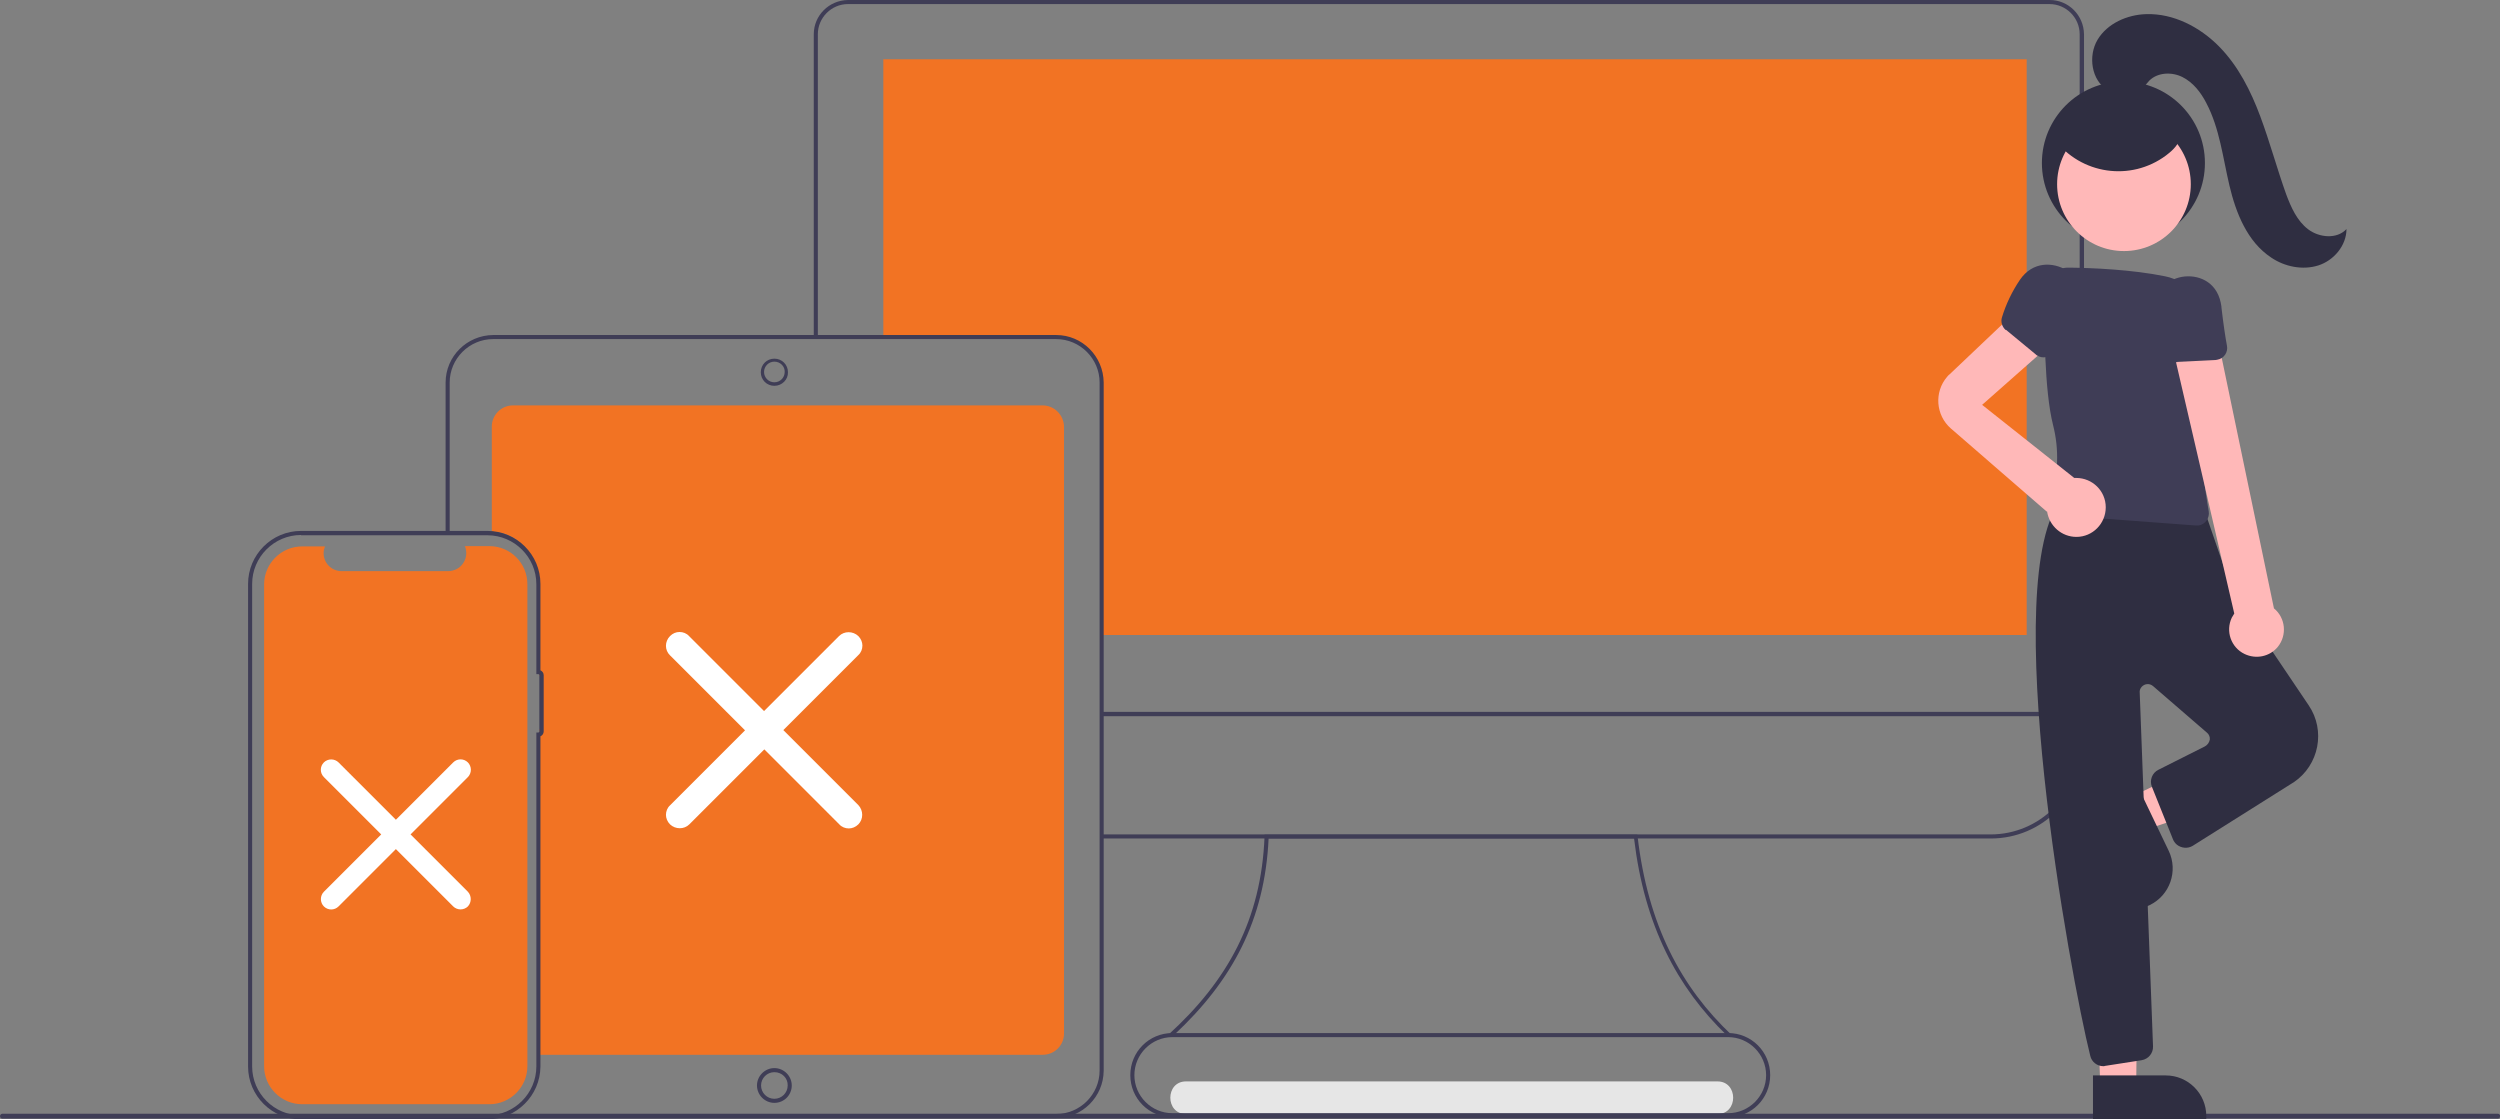 <?xml version="1.0" encoding="utf-8"?>
<!-- Generator: Adobe Illustrator 25.0.0, SVG Export Plug-In . SVG Version: 6.00 Build 0)  -->
<svg version="1.1" id="b849a2f0-74e0-42be-b224-12e88fa50e48"
	 xmlns="http://www.w3.org/2000/svg" xmlns:xlink="http://www.w3.org/1999/xlink" x="0px" y="0px" viewBox="0 0 920.1 412"
	 style="enable-background:new 0 0 920.1 412;" xml:space="preserve">
<rect x="0" y="0" width="920.1" height="412" fill="#808080" stroke="none"/>
<style type="text/css">
	.st0{fill:#E6E6E6;}
	.st1{fill:#F27323;}
	.st2{fill:#3F3D56;}
	.st3{fill:#FFB8B8;}
	.st4{fill:#2F2E41;}
	.st5{fill:#FFFFFF;}
</style>
<path class="st0" d="M436.5,410h195.6c7.7,0,7.7-12,0-12H436.5C428.8,398,428.8,410,436.5,410z"/>
<path class="st1" d="M383.7,149.2H188.8c-4.3,0-7.8,3.5-7.8,7.8v38.7c9.7,0.2,16,8.3,17.6,18v35.1h0.7c0.2,0,0.4,0.2,0.4,0.4v18.7
	c0,0.2-0.2,0.4-0.4,0.4h-0.7v112.9c0,2.5,0,7,0,7h185.2c4.3,0,7.8-3.5,7.8-7.8V157C391.5,152.7,388,149.2,383.7,149.2z"/>
<path class="st1" d="M745.9,21.8v211.9H405v-93.3c0-8.8-7.2-16-16-16h-63.9V21.8H745.9z"/>
<path class="st2" d="M766.9,263.6H405.3v-1.5h360.1V12.6c0-6.1-5-11.1-11.1-11.1H312.1c-6.1,0-11.1,5-11.1,11.1v110.9h-1.5V12.6
	c0-6.9,5.6-12.5,12.6-12.6h442.3c6.9,0,12.5,5.6,12.6,12.6V263.6z"/>
<path class="st2" d="M732.7,308.6H405.3v-1.5h327.3c18.1,0,32.8-14.7,32.8-32.8v-10.8H405.3v-1.5h361.6v12.3
	C766.9,293.3,751.6,308.6,732.7,308.6z"/>
<path class="st2" d="M635.5,381c-18.2-17.5-30.3-40.4-34.1-72.4H466.9c-1.4,29.9-13.3,52.3-34.8,72.3l-2.3,0.1
	c22.2-20.1,34.4-42.7,35.6-73.1l0-0.7h137.2l0.1,0.7c3.8,32.5,16,55.5,34.7,73.1L635.5,381z"/>
<path class="st2" d="M388.6,411.5H181.5V410h207.2c8.8,0,16-7.2,16-16V140.8c0-8.8-7.2-16-16-16H181.5c-8.8,0-16,7.2-16,16v54.7H164
	v-54.7c0-9.6,7.8-17.4,17.5-17.5h207.2c9.6,0,17.4,7.8,17.5,17.5v253.3C406.1,403.7,398.3,411.5,388.6,411.5z"/>
<path class="st2" d="M285,142c-2.8,0-5-2.2-5-5s2.2-5,5-5c2.8,0,5,2.2,5,5C290.1,139.7,287.8,142,285,142z M285,133.1
	c-2.1,0-3.8,1.7-3.8,3.8s1.7,3.8,3.8,3.8s3.8-1.7,3.8-3.8c0,0,0,0,0,0C288.9,134.9,287.2,133.1,285,133.1L285,133.1z"/>
<path class="st2" d="M285,405.9c-3.5,0-6.4-2.9-6.4-6.4c0-3.5,2.9-6.4,6.4-6.4c3.5,0,6.4,2.9,6.4,6.4
	C291.4,403,288.6,405.9,285,405.9z M285,394.6c-2.7,0-4.9,2.2-4.9,4.9s2.2,4.9,4.9,4.9s4.9-2.2,4.9-4.9c0,0,0,0,0,0
	C290,396.8,287.8,394.6,285,394.6z"/>
<path class="st2" d="M179.4,412h-68.6c-10.7,0-19.5-8.7-19.5-19.5V214.9c0-10.7,8.7-19.5,19.5-19.5h68.6c10.7,0,19.5,8.7,19.5,19.5
	v31.8c0.7,0.3,1.2,1,1.2,1.8l0,20.7c0,0.8-0.5,1.5-1.2,1.8v121.6C198.8,403.2,190.1,411.9,179.4,412z M110.8,196.9
	c-9.9,0-18,8.1-18,18v177.6c0,9.9,8.1,18,18,18h68.6c9.9,0,18-8.1,18-18V269.6h0.7c0.2,0,0.4-0.2,0.4-0.4l0-20.7
	c0-0.2-0.2-0.4-0.4-0.4h-0.7v-33.1c0-9.9-8.1-18-18-18H110.8z"/>
<path class="st1" d="M180.1,201h-9c1.4,3.4-0.2,7.3-3.6,8.7c-0.8,0.3-1.6,0.5-2.5,0.5h-39.3c-3.7,0-6.6-3-6.6-6.6
	c0-0.9,0.2-1.7,0.5-2.5h-8.4c-7.7,0-14,6.3-14,14v177.3c0,7.7,6.3,14,14,14c0,0,0,0,0,0h68.9c7.7,0,14-6.3,14-14l0,0l0,0V215
	C194.1,207.3,187.9,201,180.1,201z"/>
<path class="st2" d="M919.2,411.7H0.9c-0.5,0-0.9-0.4-0.9-0.9s0.4-0.9,0.9-0.9c0,0,0,0,0,0h918.4c0.5,0,0.9,0.4,0.9,0.9
	S919.7,411.7,919.2,411.7C919.2,411.7,919.2,411.7,919.2,411.7z"/>
<path class="st2" d="M636,411.2H431.5c-8.6,0-15.5-6.9-15.5-15.5c0-8.6,6.9-15.5,15.5-15.5H636c8.6,0,15.5,6.9,15.5,15.5
	C651.5,404.3,644.6,411.2,636,411.2z M431.5,381.7c-7.7,0-14,6.3-14,14s6.3,14,14,14l0,0H636c7.7,0,14-6.3,14-14s-6.3-14-14-14
	H431.5z"/>
<polygon class="st3" points="784.5,293.2 790.2,305.2 839.1,288.8 830.7,271.1 "/>
<path class="st4" d="M790.1,333.6l-18-37.6l0,0l14.5-7l0,0l11.6,24.2c3.5,7.4,0.4,16.3-7,19.9L790.1,333.6L790.1,333.6z"/>
<polygon class="st3" points="773,400.1 786.2,399.7 786.8,348 771.2,349 "/>
<path class="st4" d="M812,411.9h-41.7l0,0v-16.1l0,0h26.8c8.2,0,14.9,6.7,14.9,14.9V411.9L812,411.9z"/>
<path class="st4" d="M774.1,392.4c-2.3,0-4.3-1.6-4.8-3.8c-7.3-29.2-34.3-176.3-10.4-205.2l0.2-0.3l0.3-0.1
	c1.7-0.4,33.3-10.2,51.9,5.1l0.2,0.2l10.3,29.9l27.9,41.4c6.3,9.3,3.8,22-5.5,28.3c-0.2,0.1-0.3,0.2-0.5,0.3L807,311.3
	c-1.8,1.1-4.1,0.9-5.8-0.4c-0.7-0.6-1.2-1.3-1.5-2.1l-7.7-19.2c-1-2.4,0.1-5.2,2.4-6.3l17.1-8.6c0.9-0.5,1.6-1.4,1.8-2.5
	c0.1-1-0.3-1.9-1-2.5l-19.9-17.2c-1.3-1.1-3.1-0.9-4.2,0.3c-0.5,0.6-0.8,1.3-0.7,2.1l4.9,130.2c0.1,2.5-1.7,4.7-4.2,5.1l-13.5,2.1
	C774.6,392.4,774.3,392.4,774.1,392.4z"/>
<path class="st2" d="M808.4,193.4c-0.1,0-0.2,0-0.3,0l-49.6-3.7c-2.5-0.2-4.3-2.3-4.2-4.8c0-0.4,0.1-0.8,0.2-1.2
	c3.1-8.8,3.4-18.3,1.1-27.3c-3.2-12.7-3.3-36.4-3.1-49.4c0.1-4.6,3.7-8.3,8.3-8.5l0,0l1,0c8.1,0.1,22.9,0.7,35.1,3.2
	c8.4,1.7,14.5,9.1,14.7,17.7c0.3,12.1,0.3,28.4-1.1,37.7c-1.2,7.8,1,22.9,2.4,31.1c0.4,2.5-1.3,4.8-3.7,5.2
	C808.9,193.4,808.6,193.4,808.4,193.4z"/>
<path class="st3" d="M826.1,240.7c-5-2.4-7.1-8.4-4.7-13.4c0.3-0.5,0.6-1,0.9-1.5L799.4,127h17.3l20.2,96.9
	c4.3,3.5,4.9,9.9,1.4,14.2C835.3,241.7,830.3,242.7,826.1,240.7z"/>
<path class="st3" d="M717.6,137.7l27.4-26l10.3,14.5L729.5,149l33.9,26.9c0.2,0,0.5,0,0.7,0c6,0,10.9,4.8,10.9,10.8
	c0,6-4.8,10.9-10.8,10.9c-5.4,0-10-4-10.8-9.4l-0.1,0.1L718,157.7c-5.6-4.9-6.2-13.4-1.4-19C716.9,138.3,717.2,138,717.6,137.7z"/>
<path class="st2" d="M801.2,133.3c-1.7,0-3.3-1-4.1-2.6c-2.2-4.6-3.7-9.5-4.5-14.6c-1.2-8.2,4.5-13.1,10.4-14.2
	c5.7-1,12.6,1.5,14.3,9.4c0.1,0.7,0.3,1.3,0.3,2c0.7,6,1.4,10.7,2,13.9c0.5,2.4-1.1,4.8-3.6,5.2c-0.2,0-0.4,0.1-0.6,0.1l-14.1,0.7
	C801.3,133.3,801.3,133.3,801.2,133.3z"/>
<circle class="st4" cx="781.5" cy="60" r="30"/>
<circle class="st3" cx="781.7" cy="67.8" r="24.6"/>
<path class="st2" d="M738.1,121.4c-1.3-1.2-1.8-3-1.3-4.6c1.5-4.9,3.7-9.5,6.6-13.8c4.7-6.9,12.2-6.6,17.3-3.5
	c4.9,3.1,8.3,9.6,4.2,16.6c-0.3,0.6-0.7,1.2-1.1,1.7c-3.5,4.9-6.2,8.8-7.9,11.6c-1.3,2.1-4.1,2.8-6.2,1.4c-0.2-0.1-0.3-0.2-0.5-0.4
	l-10.9-9C738.2,121.5,738.2,121.4,738.1,121.4z"/>
<path class="st4" d="M775.7,33.2c-6-3.6-7.3-12.6-3.7-18.6s10.9-9.2,17.9-9.4c10-0.3,19.7,4.7,26.8,11.9s11.7,16.4,15.2,25.8
	s6.1,19.1,9.5,28.6c1.8,4.8,4,9.8,8.1,12.9s10.6,3.7,14.1-0.1c0,6.1-4.7,11.6-10.4,13.4s-12.3,0.5-17.3-2.9
	c-8.8-5.8-13-16.4-15.4-26.6s-3.6-21-8.5-30.3c-2-3.9-4.8-7.5-8.7-9.5s-9.1-1.8-12.2,1.2c-1.4,1.4-2.4,3.3-4,4.5
	c-2.1,1.3-4.7,1.6-7,0.7c-2.3-0.9-4.4-2.1-6.4-3.6"/>
<path class="st4" d="M756.1,51.2c9.7,13,28.1,15.7,41.1,6c0.3-0.3,0.7-0.5,1-0.8c2.4-1.9,4.6-4.6,4.5-7.7c-0.2-3.1-2.7-5.6-5.3-7.4
	c-6.9-4.5-15.2-6.4-23.4-5.4c-4.7,0.6-9.4,2.3-12.7,5.7s-5,8.6-3.3,13"/>
<g>
	<path class="st5" d="M172.2,333.6c-0.7,0.7-1.7,1.1-2.7,1.1c-1,0-2-0.4-2.7-1.1l-21.1-21.1l-21.1,21.1c-1.5,1.5-3.9,1.5-5.4,0
		c-0.7-0.7-1.1-1.7-1.1-2.7c0-1,0.4-2,1.1-2.7l21.1-21.1l-21.1-21.1c-1.5-1.5-1.5-3.9,0-5.4c0.7-0.7,1.7-1.1,2.7-1.1
		c1,0,2,0.4,2.7,1.1l21.1,21.1l21.1-21.1c1.5-1.5,3.9-1.5,5.4,0c0.7,0.7,1.1,1.7,1.1,2.7c0,1-0.4,2-1.1,2.7l-21.1,21.1l21.1,21.1
		C173.6,329.7,173.6,332.1,172.2,333.6z"/>
</g>
<g>
	<path class="st5" d="M315.9,303.4c-1,1-2.3,1.5-3.5,1.5c-1.3,0-2.6-0.5-3.5-1.5l-27.6-27.6l-27.6,27.6c-1.9,1.9-5.1,1.9-7.1,0
		c-1-1-1.5-2.3-1.5-3.5c0-1.3,0.5-2.6,1.5-3.5l27.6-27.6l-27.6-27.6c-2-1.9-2-5.1,0-7.1c1-1,2.2-1.5,3.5-1.5c1.3,0,2.6,0.5,3.5,1.5
		l27.6,27.6l27.6-27.6c1.9-1.9,5.1-1.9,7.1,0c1,1,1.5,2.3,1.5,3.5c0,1.3-0.5,2.6-1.5,3.5l-27.6,27.6l27.6,27.6
		C317.8,298.3,317.8,301.5,315.9,303.4z"/>
</g>
</svg>
